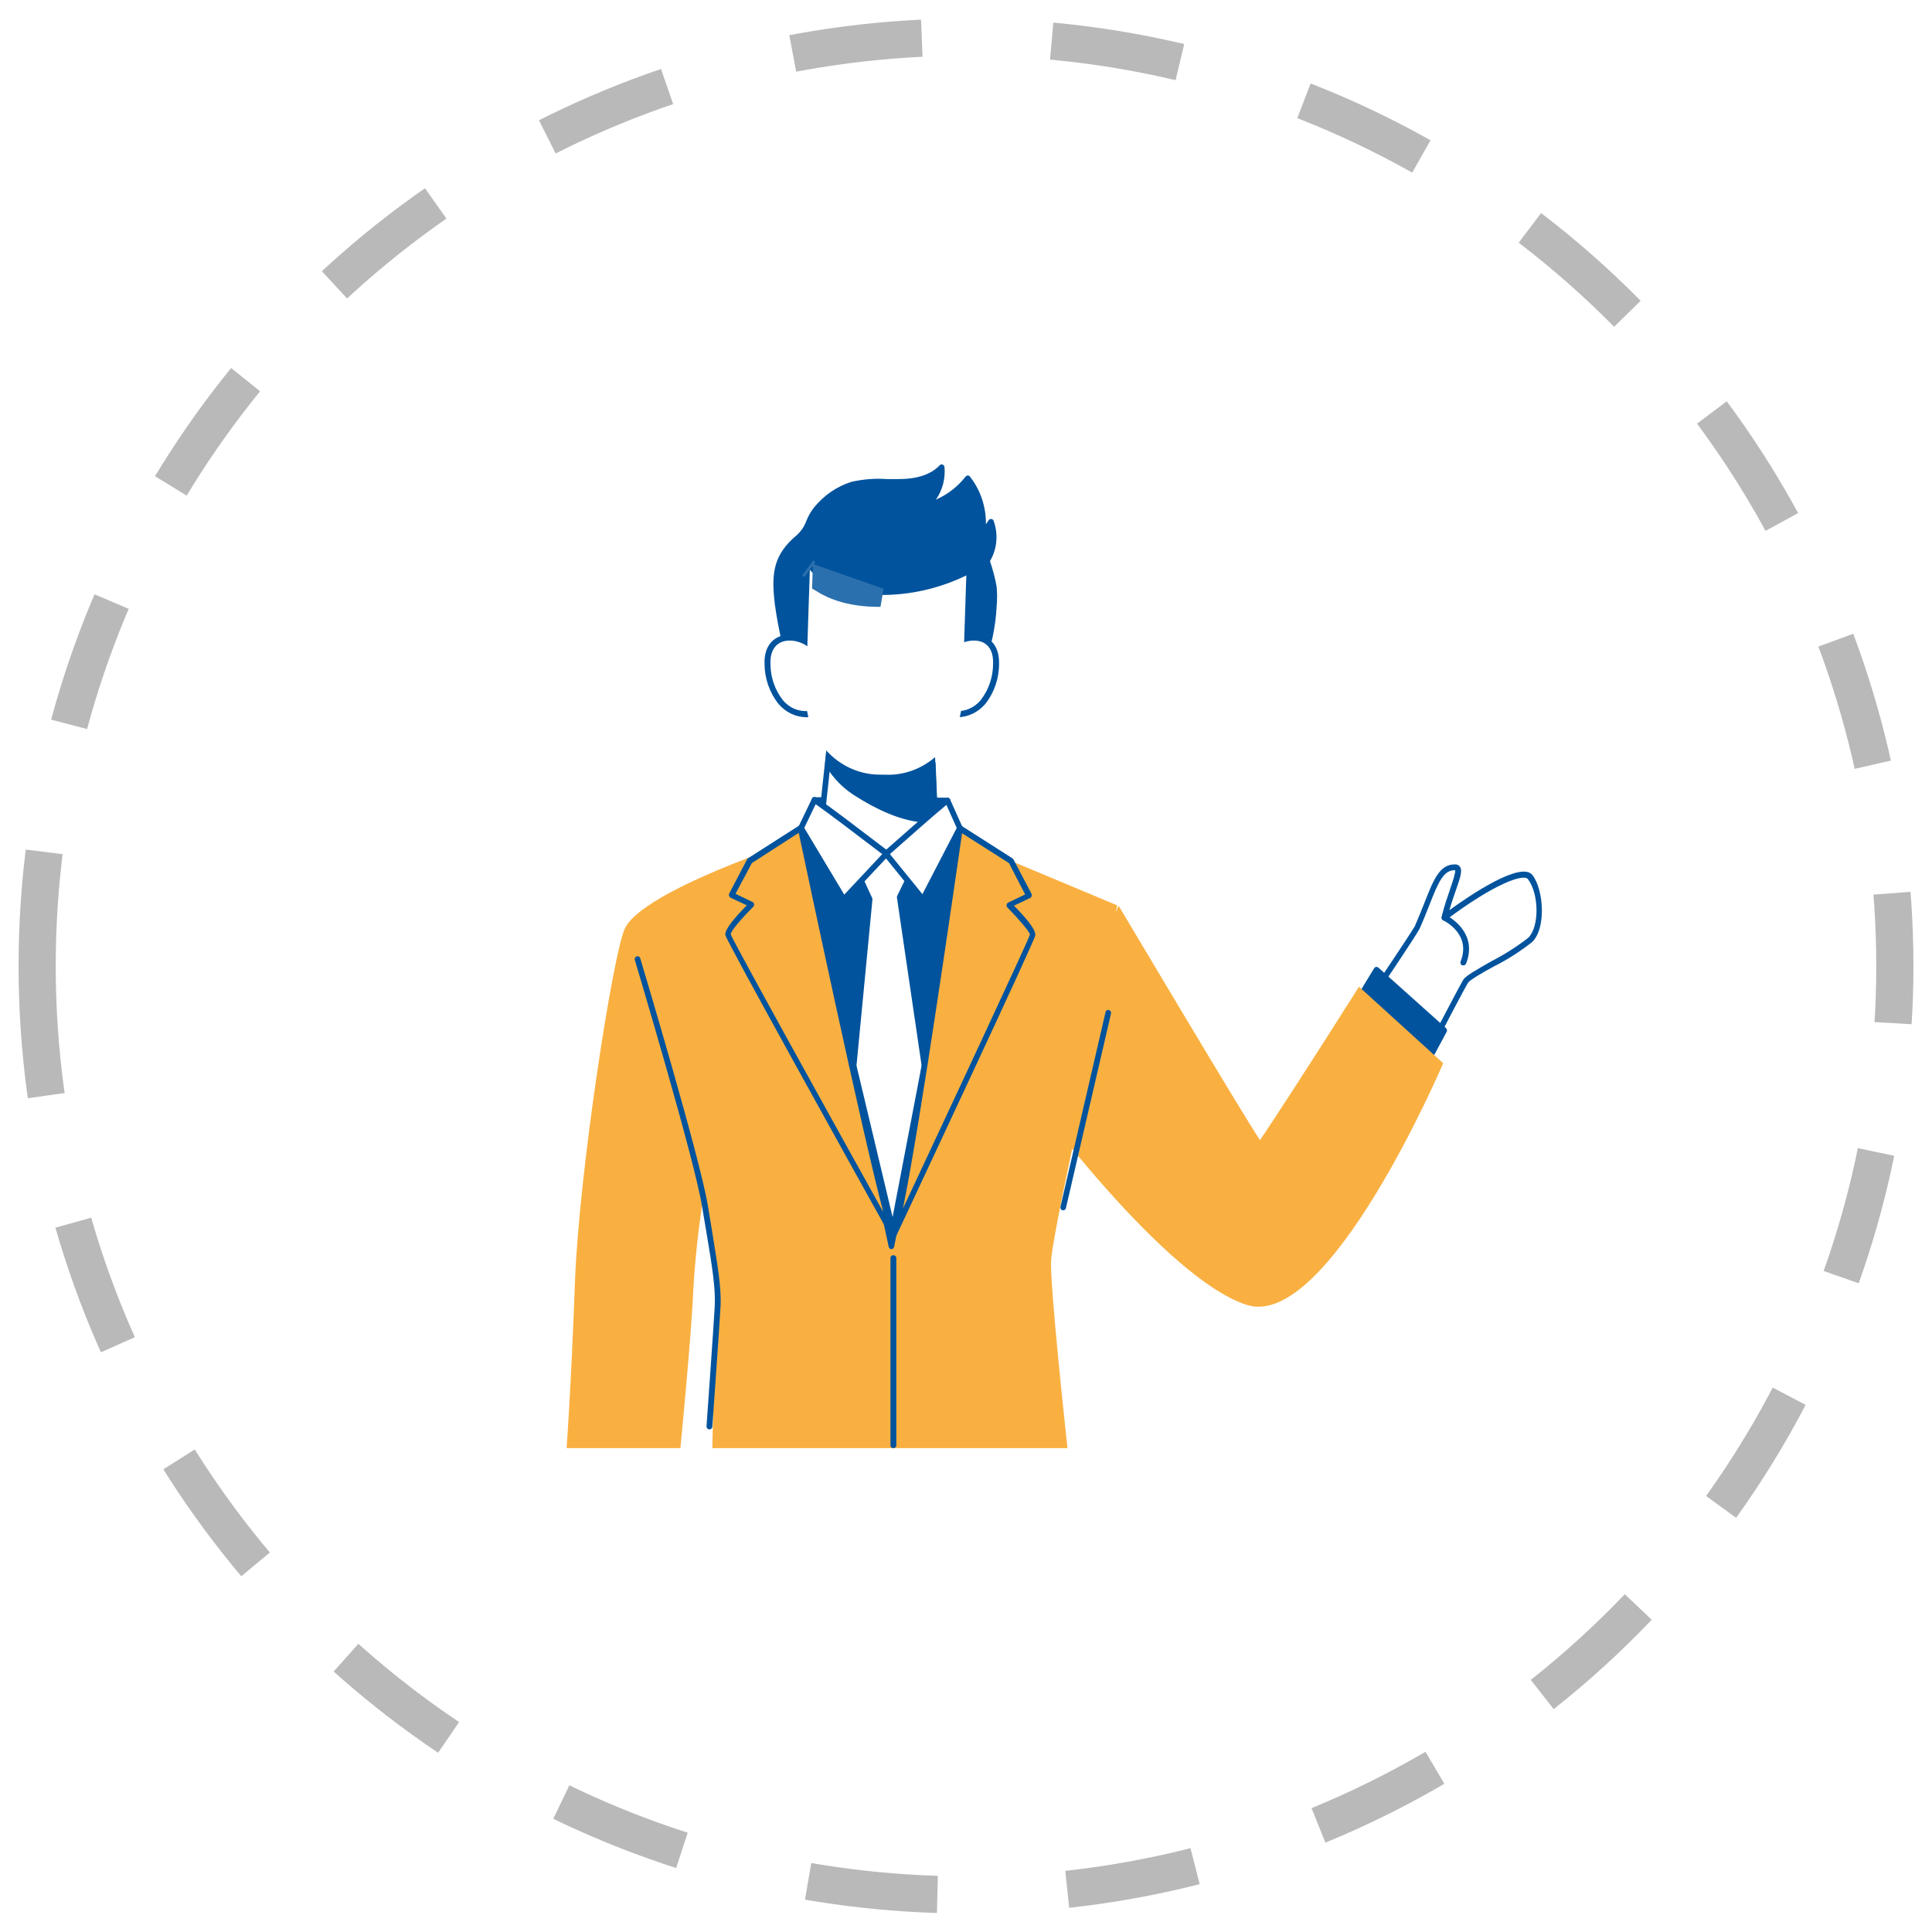 <svg width="104" height="104" viewBox="0 0 104 104" fill="none" xmlns="http://www.w3.org/2000/svg">
<g filter="url(#filter0_d_0_1)">
<circle cx="41.447" cy="41.447" r="41.447" transform="matrix(-1 0 0 1 93.447 10.553)" fill="white"/>
</g>
<circle cx="50" cy="50" r="50" transform="matrix(-1 0 0 1 102 2)" stroke="#B9B9B9" stroke-width="2" stroke-dasharray="7 7"/>
<g filter="url(#filter1_d_0_1)">
<circle cx="41.447" cy="41.447" r="41.447" transform="matrix(-1 0 0 1 93.447 10.553)" fill="white"/>
</g>
<path d="M74.182 53.128C74.182 53.128 75.944 50.521 76.287 49.921C77.145 47.997 77.369 46.644 78.334 46.672C78.813 46.672 78.146 47.814 77.757 49.379C77.757 49.379 81.752 46.38 82.38 47.208C83.008 48.035 83.047 49.921 82.38 50.585C81.713 51.249 79.113 52.452 78.895 52.811C78.677 53.17 77.378 55.697 77.378 55.697L74.182 53.128Z" fill="white"/>
<path d="M77.366 55.861C77.333 55.861 77.301 55.85 77.275 55.829L74.088 53.263C74.056 53.238 74.036 53.2 74.03 53.159C74.024 53.118 74.034 53.076 74.057 53.042C74.075 53.016 75.819 50.431 76.159 49.86C76.353 49.418 76.523 48.985 76.675 48.606C77.163 47.362 77.491 46.531 78.303 46.531H78.337C78.387 46.53 78.437 46.541 78.482 46.564C78.527 46.588 78.566 46.623 78.595 46.666C78.734 46.887 78.595 47.269 78.361 47.949C78.258 48.251 78.134 48.59 78.021 48.995C79.134 48.186 81.897 46.317 82.498 47.112C83.099 47.907 83.238 49.957 82.483 50.704C81.844 51.21 81.159 51.648 80.439 52.012C79.832 52.333 79.107 52.763 79.025 52.901C78.81 53.254 77.509 55.742 77.509 55.768C77.498 55.787 77.484 55.804 77.466 55.817C77.449 55.831 77.43 55.84 77.409 55.845L77.366 55.861ZM74.391 53.096L77.321 55.46C77.624 54.896 78.579 53.051 78.767 52.74C78.889 52.542 79.401 52.246 80.284 51.743C80.979 51.387 81.642 50.965 82.264 50.483C82.871 49.892 82.853 48.122 82.249 47.324C82.025 47.029 80.508 47.519 77.833 49.527C77.808 49.545 77.778 49.556 77.747 49.556C77.716 49.556 77.686 49.545 77.66 49.527C77.634 49.509 77.614 49.483 77.603 49.453C77.592 49.422 77.591 49.388 77.6 49.357C77.742 48.783 77.921 48.267 78.064 47.85C78.206 47.433 78.367 46.942 78.331 46.843H78.312C77.706 46.843 77.439 47.455 76.942 48.722C76.79 49.107 76.62 49.54 76.411 50.005C76.114 50.534 74.749 52.551 74.391 53.096Z" fill="#01539D"/>
<path d="M73.414 53.354L74.109 52.209L77.757 55.467L77.096 56.699L73.414 53.354Z" fill="#01539D"/>
<path d="M77.097 56.858C77.061 56.856 77.027 56.843 77 56.819L73.305 53.471C73.278 53.446 73.26 53.411 73.254 53.373C73.249 53.335 73.256 53.296 73.275 53.263L73.97 52.121C73.982 52.102 73.997 52.086 74.016 52.074C74.034 52.062 74.054 52.054 74.076 52.05C74.097 52.047 74.119 52.049 74.14 52.055C74.161 52.061 74.18 52.071 74.197 52.086L77.837 55.344C77.865 55.368 77.884 55.401 77.891 55.438C77.897 55.475 77.891 55.514 77.873 55.546L77.212 56.775C77.201 56.795 77.186 56.813 77.167 56.827C77.149 56.841 77.128 56.85 77.106 56.855L77.097 56.858ZM73.609 53.321L77.051 56.447L77.558 55.485L74.139 52.432L73.609 53.321Z" fill="#01539D"/>
<path d="M42.863 45.256C42.863 45.256 34.535 47.949 33.625 50.007C32.97 51.485 31.167 63.182 30.952 68.969C30.73 74.942 30.5 77.954 30.5 77.954H36.626C36.626 77.954 37.232 71.747 37.317 69.483C37.414 67.813 37.593 66.149 37.854 64.497C37.854 64.497 38.586 68.374 38.537 69.784C38.488 71.193 38.345 77.954 38.345 77.954H57.463C57.463 77.954 56.486 69.029 56.583 67.82C56.68 66.611 57.797 61.475 57.797 61.475L60.136 48.735C60.136 48.735 52.22 45.409 51.277 45.059C50.333 44.708 42.863 45.256 42.863 45.256Z" fill="#F9B041"/>
<path d="M48.091 77.955C48.049 77.955 48.009 77.94 47.979 77.912C47.949 77.884 47.933 77.846 47.933 77.807V67.714C47.933 67.674 47.949 67.637 47.979 67.609C48.009 67.581 48.049 67.565 48.091 67.565C48.133 67.566 48.173 67.582 48.202 67.61C48.232 67.637 48.249 67.675 48.25 67.714V77.807C48.249 77.846 48.232 77.883 48.202 77.911C48.173 77.939 48.133 77.954 48.091 77.955Z" fill="#01539D"/>
<path d="M43.84 43.068L51.01 43.091L50.882 45.987H45.82L43.36 44.742L43.84 43.068Z" fill="#01539D"/>
<path d="M50.882 46.137H45.82C45.799 46.142 45.777 46.142 45.756 46.137L43.297 44.893C43.263 44.877 43.236 44.848 43.221 44.813C43.206 44.778 43.204 44.737 43.215 44.7L43.694 43.026C43.703 42.994 43.723 42.965 43.749 42.945C43.775 42.925 43.807 42.914 43.839 42.914L51.009 42.94C51.03 42.939 51.05 42.943 51.069 42.952C51.088 42.96 51.105 42.972 51.119 42.988C51.133 43.003 51.145 43.022 51.152 43.042C51.16 43.063 51.163 43.085 51.161 43.106L51.034 45.993C51.03 46.033 51.012 46.069 50.984 46.096C50.956 46.123 50.92 46.137 50.882 46.137ZM45.853 45.816H50.739L50.852 43.251L43.952 43.228L43.545 44.656L45.853 45.816Z" fill="#01539D"/>
<path d="M52.875 35.714C53.236 34.732 53.45 33.697 53.509 32.645C53.541 32.293 53.541 31.939 53.509 31.587C53.414 31.11 53.29 30.641 53.136 30.182C53.328 29.877 53.449 29.529 53.488 29.165C53.527 28.801 53.483 28.433 53.36 28.091L52.881 28.777C52.967 28.242 52.943 27.693 52.809 27.169C52.676 26.644 52.436 26.157 52.108 25.74C51.522 26.475 50.729 26.992 49.845 27.215C50.136 26.973 50.366 26.658 50.514 26.299C50.661 25.939 50.722 25.547 50.691 25.156C50.1 25.775 49.205 25.932 48.374 25.945C47.543 25.958 46.694 25.855 45.89 26.08C45.126 26.308 44.442 26.767 43.922 27.401C43.497 27.911 43.491 28.482 42.978 28.909C41.765 29.925 41.656 30.865 41.844 32.459C42.014 33.918 42.487 35.345 42.623 36.795C44.216 36.898 45.823 37.042 47.434 37.016C48.711 37.007 52.193 37.305 52.875 35.714Z" fill="#01539D"/>
<path d="M48.738 37.199H48.049C47.813 37.199 47.603 37.199 47.443 37.199C46.132 37.218 44.816 37.129 43.539 37.039L42.629 36.978C42.593 36.975 42.559 36.959 42.533 36.933C42.507 36.907 42.491 36.871 42.487 36.834C42.398 36.078 42.267 35.328 42.092 34.589C41.93 33.899 41.802 33.201 41.707 32.498C41.51 30.83 41.64 29.852 42.899 28.8C43.124 28.594 43.298 28.333 43.406 28.04C43.51 27.778 43.65 27.534 43.821 27.315C44.357 26.656 45.062 26.176 45.85 25.933C46.468 25.794 47.101 25.745 47.731 25.788C47.946 25.788 48.158 25.788 48.371 25.788C49.396 25.788 50.121 25.532 50.585 25.047C50.605 25.026 50.63 25.011 50.658 25.004C50.686 24.997 50.715 24.999 50.742 25.009C50.77 25.02 50.794 25.038 50.811 25.063C50.829 25.087 50.84 25.116 50.843 25.147C50.897 25.77 50.732 26.393 50.379 26.895C51.001 26.627 51.551 26.201 51.98 25.654C51.994 25.636 52.012 25.622 52.032 25.612C52.051 25.602 52.073 25.596 52.095 25.596C52.117 25.596 52.139 25.601 52.159 25.611C52.179 25.621 52.196 25.636 52.21 25.654C52.779 26.372 53.085 27.282 53.072 28.219L53.223 28.001C53.239 27.978 53.261 27.959 53.286 27.948C53.311 27.937 53.339 27.933 53.366 27.937C53.393 27.94 53.418 27.951 53.44 27.969C53.461 27.986 53.477 28.01 53.487 28.037C53.616 28.39 53.665 28.77 53.631 29.147C53.597 29.523 53.48 29.887 53.29 30.208C53.444 30.652 53.564 31.109 53.648 31.574C53.682 31.936 53.682 32.302 53.648 32.664C53.591 33.733 53.373 34.785 53.002 35.782C52.465 37.058 50.348 37.199 48.738 37.199ZM47.582 36.879H48.052C49.496 36.898 52.183 36.936 52.732 35.653C53.083 34.687 53.287 33.669 53.339 32.636C53.371 32.293 53.371 31.948 53.339 31.606C53.339 31.491 53.072 30.477 52.999 30.291C52.979 30.264 52.968 30.23 52.968 30.195C52.968 30.16 52.979 30.126 52.999 30.099C53.153 29.86 53.259 29.591 53.311 29.307C53.363 29.024 53.36 28.732 53.302 28.45L52.999 28.88C52.978 28.909 52.949 28.929 52.916 28.938C52.883 28.947 52.849 28.944 52.818 28.93C52.786 28.915 52.761 28.89 52.745 28.858C52.729 28.827 52.723 28.79 52.729 28.755C52.807 28.274 52.792 27.781 52.683 27.307C52.575 26.833 52.376 26.387 52.098 25.997C51.51 26.686 50.74 27.172 49.887 27.392C49.853 27.402 49.816 27.398 49.784 27.383C49.752 27.367 49.726 27.339 49.711 27.305C49.696 27.271 49.692 27.233 49.701 27.197C49.71 27.16 49.731 27.128 49.76 27.106C49.991 26.913 50.181 26.67 50.317 26.394C50.453 26.117 50.533 25.814 50.551 25.503C50.036 25.897 49.323 26.096 48.383 26.109C48.164 26.109 47.949 26.109 47.731 26.109C47.128 26.067 46.523 26.112 45.932 26.244C45.197 26.468 44.539 26.914 44.039 27.527C43.888 27.721 43.764 27.937 43.669 28.168C43.539 28.509 43.331 28.809 43.063 29.044C41.91 30.006 41.798 30.872 41.983 32.45C42.065 33.136 42.217 33.832 42.362 34.505C42.528 35.214 42.657 35.931 42.751 36.654L43.539 36.705C44.81 36.795 46.126 36.885 47.421 36.866L47.582 36.879Z" fill="#01539D"/>
<path d="M44.337 35.961C44.118 34.11 41.246 33.552 41.304 35.723C41.303 36.483 41.558 37.219 42.022 37.798C42.255 38.08 42.562 38.283 42.904 38.381C43.245 38.478 43.607 38.466 43.942 38.347" fill="white"/>
<path d="M43.391 38.61C43.111 38.604 42.835 38.538 42.58 38.415C42.326 38.291 42.098 38.114 41.91 37.895C41.426 37.289 41.158 36.523 41.155 35.73C41.119 34.655 41.762 34.216 42.368 34.165C42.868 34.127 43.364 34.288 43.757 34.617C44.15 34.946 44.412 35.418 44.492 35.941C44.496 35.983 44.484 36.026 44.459 36.059C44.434 36.092 44.398 36.113 44.358 36.118C44.319 36.122 44.279 36.109 44.248 36.084C44.216 36.058 44.195 36.021 44.188 35.98C44.117 35.541 43.894 35.146 43.564 34.87C43.234 34.595 42.819 34.458 42.399 34.485C41.792 34.537 41.45 34.986 41.474 35.72C41.471 36.435 41.705 37.128 42.135 37.68C42.346 37.939 42.625 38.126 42.937 38.216C43.248 38.307 43.578 38.298 43.885 38.19C43.922 38.174 43.964 38.174 44 38.19C44.037 38.206 44.067 38.237 44.082 38.276C44.097 38.316 44.096 38.36 44.081 38.399C44.066 38.438 44.037 38.47 44 38.488C43.806 38.568 43.599 38.61 43.391 38.61Z" fill="#01539D"/>
<path d="M50.591 35.961C50.81 34.11 53.682 33.552 53.609 35.723C53.615 36.481 53.367 37.216 52.908 37.798C52.675 38.08 52.369 38.282 52.027 38.38C51.685 38.477 51.324 38.466 50.989 38.347" fill="white"/>
<path d="M51.538 38.61C51.33 38.61 51.124 38.569 50.931 38.488C50.893 38.471 50.863 38.44 50.847 38.4C50.831 38.361 50.831 38.316 50.846 38.276C50.861 38.237 50.891 38.206 50.928 38.19C50.965 38.174 51.006 38.174 51.043 38.19C51.35 38.298 51.681 38.308 51.993 38.217C52.306 38.127 52.585 37.939 52.796 37.68C53.226 37.128 53.46 36.435 53.457 35.72C53.482 34.986 53.154 34.537 52.532 34.485C52.112 34.458 51.697 34.595 51.367 34.87C51.037 35.146 50.815 35.541 50.743 35.98C50.736 36.021 50.715 36.058 50.684 36.084C50.652 36.109 50.613 36.122 50.573 36.118C50.553 36.115 50.535 36.109 50.517 36.099C50.5 36.089 50.485 36.075 50.473 36.058C50.461 36.042 50.452 36.023 50.447 36.003C50.441 35.983 50.44 35.962 50.443 35.941C50.523 35.418 50.785 34.946 51.178 34.617C51.571 34.288 52.066 34.127 52.566 34.165C53.172 34.216 53.806 34.655 53.779 35.73C53.782 36.522 53.519 37.289 53.036 37.895C52.847 38.117 52.616 38.295 52.358 38.419C52.1 38.542 51.821 38.607 51.538 38.61Z" fill="#01539D"/>
<path d="M44.115 45.157C44.115 45.157 45.441 45.875 47.718 45.958C49.996 46.042 50.375 45.387 50.375 45.387L50.321 44.105L50.196 41.109L50.078 38.309L44.877 38.12L44.628 40.397L44.552 41.138L44.115 45.157Z" fill="white"/>
<path d="M48.11 46.137H47.716C45.429 46.054 44.101 45.349 44.046 45.32C44.019 45.304 43.996 45.281 43.982 45.253C43.967 45.224 43.961 45.191 43.964 45.159L44.725 38.104C44.727 38.083 44.732 38.064 44.741 38.046C44.75 38.028 44.762 38.011 44.776 37.998C44.791 37.985 44.808 37.975 44.826 37.969C44.845 37.963 44.864 37.961 44.883 37.962L50.082 38.155C50.12 38.156 50.156 38.172 50.183 38.2C50.211 38.228 50.227 38.266 50.23 38.306L50.534 45.393C50.536 45.425 50.529 45.456 50.512 45.483C50.464 45.541 50.063 46.137 48.11 46.137ZM44.276 45.073C45.374 45.539 46.543 45.789 47.725 45.81C49.545 45.878 50.103 45.461 50.221 45.342L49.933 38.469L45.011 38.29L44.276 45.073Z" fill="#01539D"/>
<path d="M44.552 41.128C44.968 41.812 45.536 42.377 46.208 42.773C47.306 43.469 48.956 44.268 50.321 44.098L50.197 41.102C49.197 41.197 48.19 41.166 47.197 41.013C46.315 40.94 45.448 40.724 44.628 40.371L44.552 41.128Z" fill="#01539D"/>
<path d="M49.951 44.28C48.532 44.28 46.985 43.443 46.145 42.911C45.448 42.504 44.859 41.917 44.434 41.205C44.419 41.175 44.413 41.142 44.416 41.108L44.492 40.364C44.495 40.339 44.503 40.315 44.516 40.294C44.529 40.273 44.547 40.255 44.568 40.243C44.589 40.231 44.613 40.225 44.637 40.225C44.662 40.225 44.685 40.231 44.707 40.243C45.514 40.582 46.365 40.787 47.23 40.852C48.212 41.008 49.208 41.038 50.197 40.942C50.239 40.938 50.28 40.952 50.312 40.98C50.343 41.01 50.361 41.052 50.364 41.096L50.488 44.091C50.49 44.132 50.477 44.171 50.452 44.202C50.428 44.233 50.393 44.253 50.355 44.258C50.221 44.273 50.086 44.281 49.951 44.28ZM44.722 41.093C45.122 41.735 45.664 42.265 46.303 42.635C47.161 43.18 48.777 44.053 50.179 43.953L50.066 41.279C49.108 41.354 48.145 41.318 47.194 41.173C46.366 41.103 45.55 40.917 44.768 40.621L44.722 41.093Z" fill="#01539D"/>
<path d="M52.017 30.975L51.798 37.649C51.79 37.934 51.753 38.218 51.689 38.495C51.47 39.436 50.952 40.268 50.221 40.852C49.49 41.436 48.592 41.737 47.676 41.703L47.221 41.696C46.361 41.665 45.533 41.339 44.861 40.769C44.19 40.198 43.711 39.413 43.497 38.531C43.404 38.141 43.363 37.739 43.376 37.338L43.594 30.667C43.594 30.667 44.568 32.027 47.391 32.027C48.987 32.039 50.567 31.68 52.017 30.975Z" fill="white"/>
<path d="M47.397 32.167H47.327H47.315C45.803 32.17 44.823 31.779 44.224 31.409L44.236 31.055L47.397 32.167ZM43.595 30.658L43.477 30.572L43.595 30.658Z" fill="#01539D" stroke="#2B70AE"/>
<path d="M43.114 44.572L47.988 67.083L49.095 61.486L51.673 44.572L47.718 45.958L43.114 44.572Z" fill="#01539D"/>
<path d="M47.989 67.243C47.954 67.243 47.921 67.23 47.894 67.207C47.867 67.185 47.848 67.153 47.84 67.118L42.975 44.607C42.969 44.58 42.97 44.552 42.977 44.526C42.985 44.499 42.999 44.475 43.018 44.456C43.037 44.437 43.06 44.424 43.086 44.417C43.111 44.41 43.138 44.41 43.163 44.418L47.713 45.791L51.622 44.421C51.647 44.412 51.673 44.41 51.699 44.415C51.724 44.42 51.748 44.432 51.768 44.45C51.788 44.468 51.803 44.491 51.812 44.517C51.821 44.543 51.824 44.57 51.819 44.598L49.245 61.512L48.131 67.115C48.124 67.15 48.106 67.182 48.079 67.205C48.053 67.228 48.02 67.242 47.986 67.243H47.989ZM43.321 44.793L47.983 66.342L48.947 61.464L51.483 44.819L47.767 46.102C47.739 46.111 47.708 46.111 47.679 46.102L43.321 44.793Z" fill="#01539D"/>
<path d="M46.008 46.66L46.824 48.411L45.951 57.375L48.065 66.243L49.763 57.382L48.432 48.309L49.096 46.933L47.719 45.958L46.008 46.66Z" fill="white"/>
<path d="M48.067 66.403C48.033 66.403 48 66.391 47.974 66.369C47.947 66.347 47.928 66.316 47.919 66.281L45.796 57.417C45.793 57.398 45.793 57.378 45.796 57.359L46.663 48.443L45.871 46.731C45.863 46.71 45.859 46.688 45.859 46.665C45.859 46.642 45.863 46.62 45.871 46.599C45.879 46.578 45.891 46.559 45.906 46.544C45.921 46.528 45.939 46.517 45.959 46.509L47.667 45.807C47.689 45.795 47.712 45.789 47.737 45.789C47.761 45.789 47.785 45.795 47.807 45.807L49.184 46.769C49.214 46.791 49.236 46.824 49.245 46.862C49.255 46.899 49.251 46.939 49.235 46.974L48.592 48.305L49.914 57.362C49.919 57.38 49.919 57.399 49.914 57.417L48.219 66.281C48.212 66.317 48.193 66.349 48.167 66.372C48.141 66.395 48.108 66.408 48.074 66.409L48.067 66.403ZM46.105 57.362L48.049 65.515L49.611 57.362L48.283 48.321C48.277 48.287 48.283 48.252 48.298 48.222L48.904 46.974L47.691 46.124L46.208 46.734L46.948 48.337C46.962 48.365 46.968 48.396 46.963 48.427L46.105 57.362Z" fill="#01539D"/>
<path d="M51.01 43.094C50.91 43.094 47.673 45.958 47.673 45.958L49.666 48.411L51.656 44.563L51.01 43.094Z" fill="white"/>
<path d="M49.681 48.571C49.659 48.572 49.638 48.567 49.618 48.558C49.598 48.548 49.58 48.534 49.566 48.517L47.573 46.06C47.548 46.028 47.535 45.987 47.537 45.945C47.538 45.923 47.544 45.903 47.553 45.884C47.563 45.865 47.576 45.849 47.591 45.836C50.855 42.949 50.928 42.949 51.01 42.949C51.038 42.949 51.066 42.958 51.09 42.973C51.114 42.989 51.134 43.012 51.146 43.039L51.81 44.521C51.822 44.543 51.827 44.568 51.827 44.593C51.827 44.618 51.822 44.643 51.81 44.665L49.821 48.514C49.809 48.536 49.792 48.556 49.771 48.571C49.751 48.585 49.727 48.594 49.702 48.597L49.681 48.571ZM47.904 45.977L49.654 48.132L51.501 44.569L50.946 43.328C50.491 43.693 48.95 45.047 47.904 45.977Z" fill="#01539D"/>
<path d="M43.839 43.068C43.945 43.068 47.718 45.955 47.718 45.955L45.416 48.408L43.114 44.56L43.839 43.068Z" fill="white"/>
<path d="M45.417 48.572H45.401C45.379 48.569 45.357 48.561 45.338 48.548C45.318 48.535 45.302 48.518 45.289 48.498L42.987 44.65C42.974 44.626 42.968 44.599 42.968 44.571C42.968 44.543 42.974 44.516 42.987 44.492L43.712 42.985C43.724 42.959 43.743 42.937 43.767 42.921C43.791 42.906 43.818 42.898 43.846 42.898C43.906 42.898 44 42.898 47.816 45.817C47.833 45.831 47.847 45.849 47.858 45.87C47.868 45.89 47.874 45.913 47.876 45.936C47.878 45.958 47.875 45.981 47.868 46.003C47.86 46.024 47.849 46.044 47.834 46.061L45.532 48.517C45.517 48.534 45.499 48.548 45.48 48.557C45.46 48.567 45.438 48.572 45.417 48.572ZM43.294 44.566L45.447 48.158L47.491 45.977C46.199 44.989 44.395 43.623 43.906 43.29L43.294 44.566Z" fill="#01539D"/>
<path d="M43.115 44.572C43.115 44.572 47.315 64.485 48.086 66.496C48.086 66.496 39.248 50.614 39.199 50.303C39.151 49.992 40.467 48.7 40.467 48.7L39.393 48.19L40.361 46.343L43.115 44.572Z" fill="#F9B041"/>
<path d="M48.086 66.663C48.06 66.663 48.034 66.656 48.011 66.642C47.988 66.629 47.969 66.61 47.955 66.586C45.878 62.853 39.099 50.65 39.047 50.336C38.996 50.022 39.612 49.339 40.197 48.732L39.336 48.328C39.316 48.319 39.298 48.306 39.284 48.289C39.269 48.273 39.258 48.253 39.251 48.232C39.242 48.212 39.238 48.19 39.238 48.168C39.238 48.146 39.242 48.124 39.251 48.104L40.218 46.256C40.232 46.233 40.251 46.212 40.273 46.196L43.027 44.435C43.048 44.424 43.072 44.418 43.096 44.418C43.121 44.418 43.145 44.424 43.166 44.435C43.188 44.445 43.208 44.461 43.223 44.48C43.238 44.499 43.249 44.522 43.254 44.547C43.297 44.746 47.461 64.47 48.216 66.448C48.231 66.486 48.231 66.527 48.218 66.565C48.204 66.602 48.178 66.633 48.143 66.65C48.125 66.659 48.106 66.664 48.086 66.663ZM39.593 48.113L40.503 48.55C40.526 48.561 40.546 48.578 40.561 48.599C40.577 48.62 40.587 48.645 40.591 48.671C40.595 48.697 40.593 48.724 40.585 48.749C40.577 48.774 40.564 48.797 40.546 48.816C39.967 49.387 39.333 50.118 39.333 50.294C39.469 50.682 44.807 60.32 47.546 65.243C46.333 60.644 43.424 46.84 42.996 44.833L40.473 46.459L39.593 48.113Z" fill="#01539D"/>
<path d="M51.671 44.572C51.671 44.572 48.856 64.485 48.086 66.496C48.086 66.496 55.541 50.614 55.59 50.303C55.638 49.992 54.322 48.7 54.322 48.7L55.395 48.19L54.428 46.343L51.671 44.572Z" fill="#F9B041"/>
<path d="M48.086 66.663C48.065 66.668 48.043 66.668 48.022 66.663C47.987 66.646 47.959 66.615 47.944 66.577C47.93 66.539 47.929 66.496 47.943 66.458C48.698 64.486 51.495 44.768 51.522 44.57C51.526 44.544 51.535 44.519 51.55 44.498C51.565 44.476 51.584 44.459 51.607 44.448C51.629 44.436 51.653 44.43 51.678 44.43C51.703 44.43 51.727 44.436 51.749 44.448L54.506 46.208C54.528 46.224 54.546 46.245 54.558 46.269L55.528 48.117C55.537 48.137 55.541 48.159 55.541 48.181C55.541 48.203 55.537 48.225 55.528 48.245C55.522 48.266 55.512 48.286 55.498 48.303C55.484 48.319 55.466 48.333 55.447 48.341L54.582 48.752C55.164 49.345 55.777 50.035 55.729 50.355C55.68 50.676 49.459 63.937 48.213 66.596C48.198 66.617 48.179 66.634 48.157 66.646C48.135 66.658 48.11 66.664 48.086 66.663ZM51.789 44.855C51.486 46.901 49.587 60.268 48.604 65.06C50.946 60.063 55.331 50.676 55.444 50.307C55.425 50.153 54.794 49.422 54.23 48.851C54.212 48.833 54.199 48.81 54.191 48.785C54.183 48.76 54.181 48.733 54.185 48.707C54.189 48.68 54.199 48.655 54.214 48.634C54.23 48.613 54.25 48.596 54.273 48.585L55.183 48.149L54.312 46.459L51.789 44.855Z" fill="#01539D"/>
<path d="M38.171 76.945C38.132 76.942 38.095 76.922 38.069 76.89C38.042 76.858 38.029 76.817 38.032 76.775C38.032 76.72 38.411 71.509 38.475 70.306C38.526 69.318 38.32 68.087 38.008 66.224C37.941 65.823 37.868 65.39 37.792 64.941C37.374 62.359 34.204 51.791 34.174 51.676C34.163 51.636 34.167 51.593 34.186 51.557C34.204 51.52 34.235 51.492 34.273 51.48C34.31 51.467 34.35 51.47 34.386 51.488C34.421 51.506 34.448 51.538 34.462 51.577C34.592 52.013 37.668 62.282 38.102 64.886C38.177 65.351 38.247 65.781 38.317 66.185C38.62 68.071 38.842 69.315 38.787 70.338C38.72 71.547 38.347 76.752 38.344 76.813C38.337 76.855 38.316 76.892 38.283 76.917C38.251 76.941 38.211 76.951 38.171 76.945Z" fill="#01539D"/>
<path d="M60.218 48.758C60.218 48.758 67.006 60.178 67.828 61.375C69.951 58.203 73.154 53.113 73.154 53.113L77.688 57.234C77.688 57.234 71.531 71.666 67.109 70.242C62.687 68.818 55.584 59.117 55.584 59.117L60.218 48.758Z" fill="#F9B041"/>
<path d="M57.23 65.152H57.194C57.156 65.142 57.123 65.116 57.102 65.08C57.082 65.044 57.075 65.001 57.085 64.96L59.511 54.486C59.515 54.465 59.523 54.446 59.535 54.428C59.547 54.411 59.561 54.397 59.578 54.386C59.596 54.375 59.614 54.368 59.634 54.366C59.654 54.363 59.674 54.364 59.693 54.37C59.732 54.38 59.766 54.406 59.787 54.442C59.808 54.478 59.814 54.521 59.805 54.562L57.379 65.034C57.37 65.068 57.351 65.099 57.324 65.12C57.297 65.141 57.264 65.153 57.23 65.152Z" fill="#01539D"/>
<path d="M77.758 49.395C77.758 49.395 79.405 50.178 78.759 51.804L77.758 49.395Z" fill="white"/>
<path d="M78.764 51.965C78.745 51.969 78.725 51.969 78.707 51.965C78.67 51.948 78.641 51.917 78.626 51.878C78.611 51.839 78.61 51.796 78.625 51.757C79.21 50.291 77.766 49.585 77.715 49.556C77.695 49.549 77.678 49.537 77.663 49.522C77.648 49.506 77.636 49.488 77.628 49.468C77.62 49.448 77.616 49.426 77.617 49.404C77.617 49.382 77.622 49.361 77.63 49.341C77.639 49.321 77.651 49.303 77.666 49.288C77.681 49.273 77.7 49.262 77.719 49.255C77.739 49.248 77.759 49.245 77.78 49.247C77.801 49.248 77.821 49.254 77.839 49.265C77.857 49.265 79.613 50.13 78.916 51.878C78.901 51.907 78.879 51.931 78.852 51.946C78.825 51.962 78.795 51.968 78.764 51.965Z" fill="#01539D"/>
<defs>
<filter id="filter0_d_0_1" x="0.553" y="0.553" width="102.895" height="102.895" filterUnits="userSpaceOnUse" color-interpolation-filters="sRGB">
<feFlood flood-opacity="0" result="BackgroundImageFix"/>
<feColorMatrix in="SourceAlpha" type="matrix" values="0 0 0 0 0 0 0 0 0 0 0 0 0 0 0 0 0 0 127 0" result="hardAlpha"/>
<feOffset/>
<feGaussianBlur stdDeviation="5"/>
<feColorMatrix type="matrix" values="0 0 0 0 0.525 0 0 0 0 0.525 0 0 0 0 0.525 0 0 0 0.12 0"/>
<feBlend mode="normal" in2="BackgroundImageFix" result="effect1_dropShadow_0_1"/>
<feBlend mode="normal" in="SourceGraphic" in2="effect1_dropShadow_0_1" result="shape"/>
</filter>
<filter id="filter1_d_0_1" x="0.553" y="0.553" width="102.895" height="102.895" filterUnits="userSpaceOnUse" color-interpolation-filters="sRGB">
<feFlood flood-opacity="0" result="BackgroundImageFix"/>
<feColorMatrix in="SourceAlpha" type="matrix" values="0 0 0 0 0 0 0 0 0 0 0 0 0 0 0 0 0 0 127 0" result="hardAlpha"/>
<feOffset/>
<feGaussianBlur stdDeviation="5"/>
<feColorMatrix type="matrix" values="0 0 0 0 0.525 0 0 0 0 0.525 0 0 0 0 0.525 0 0 0 0.12 0"/>
<feBlend mode="normal" in2="BackgroundImageFix" result="effect1_dropShadow_0_1"/>
<feBlend mode="normal" in="SourceGraphic" in2="effect1_dropShadow_0_1" result="shape"/>
</filter>
</defs>
</svg>
